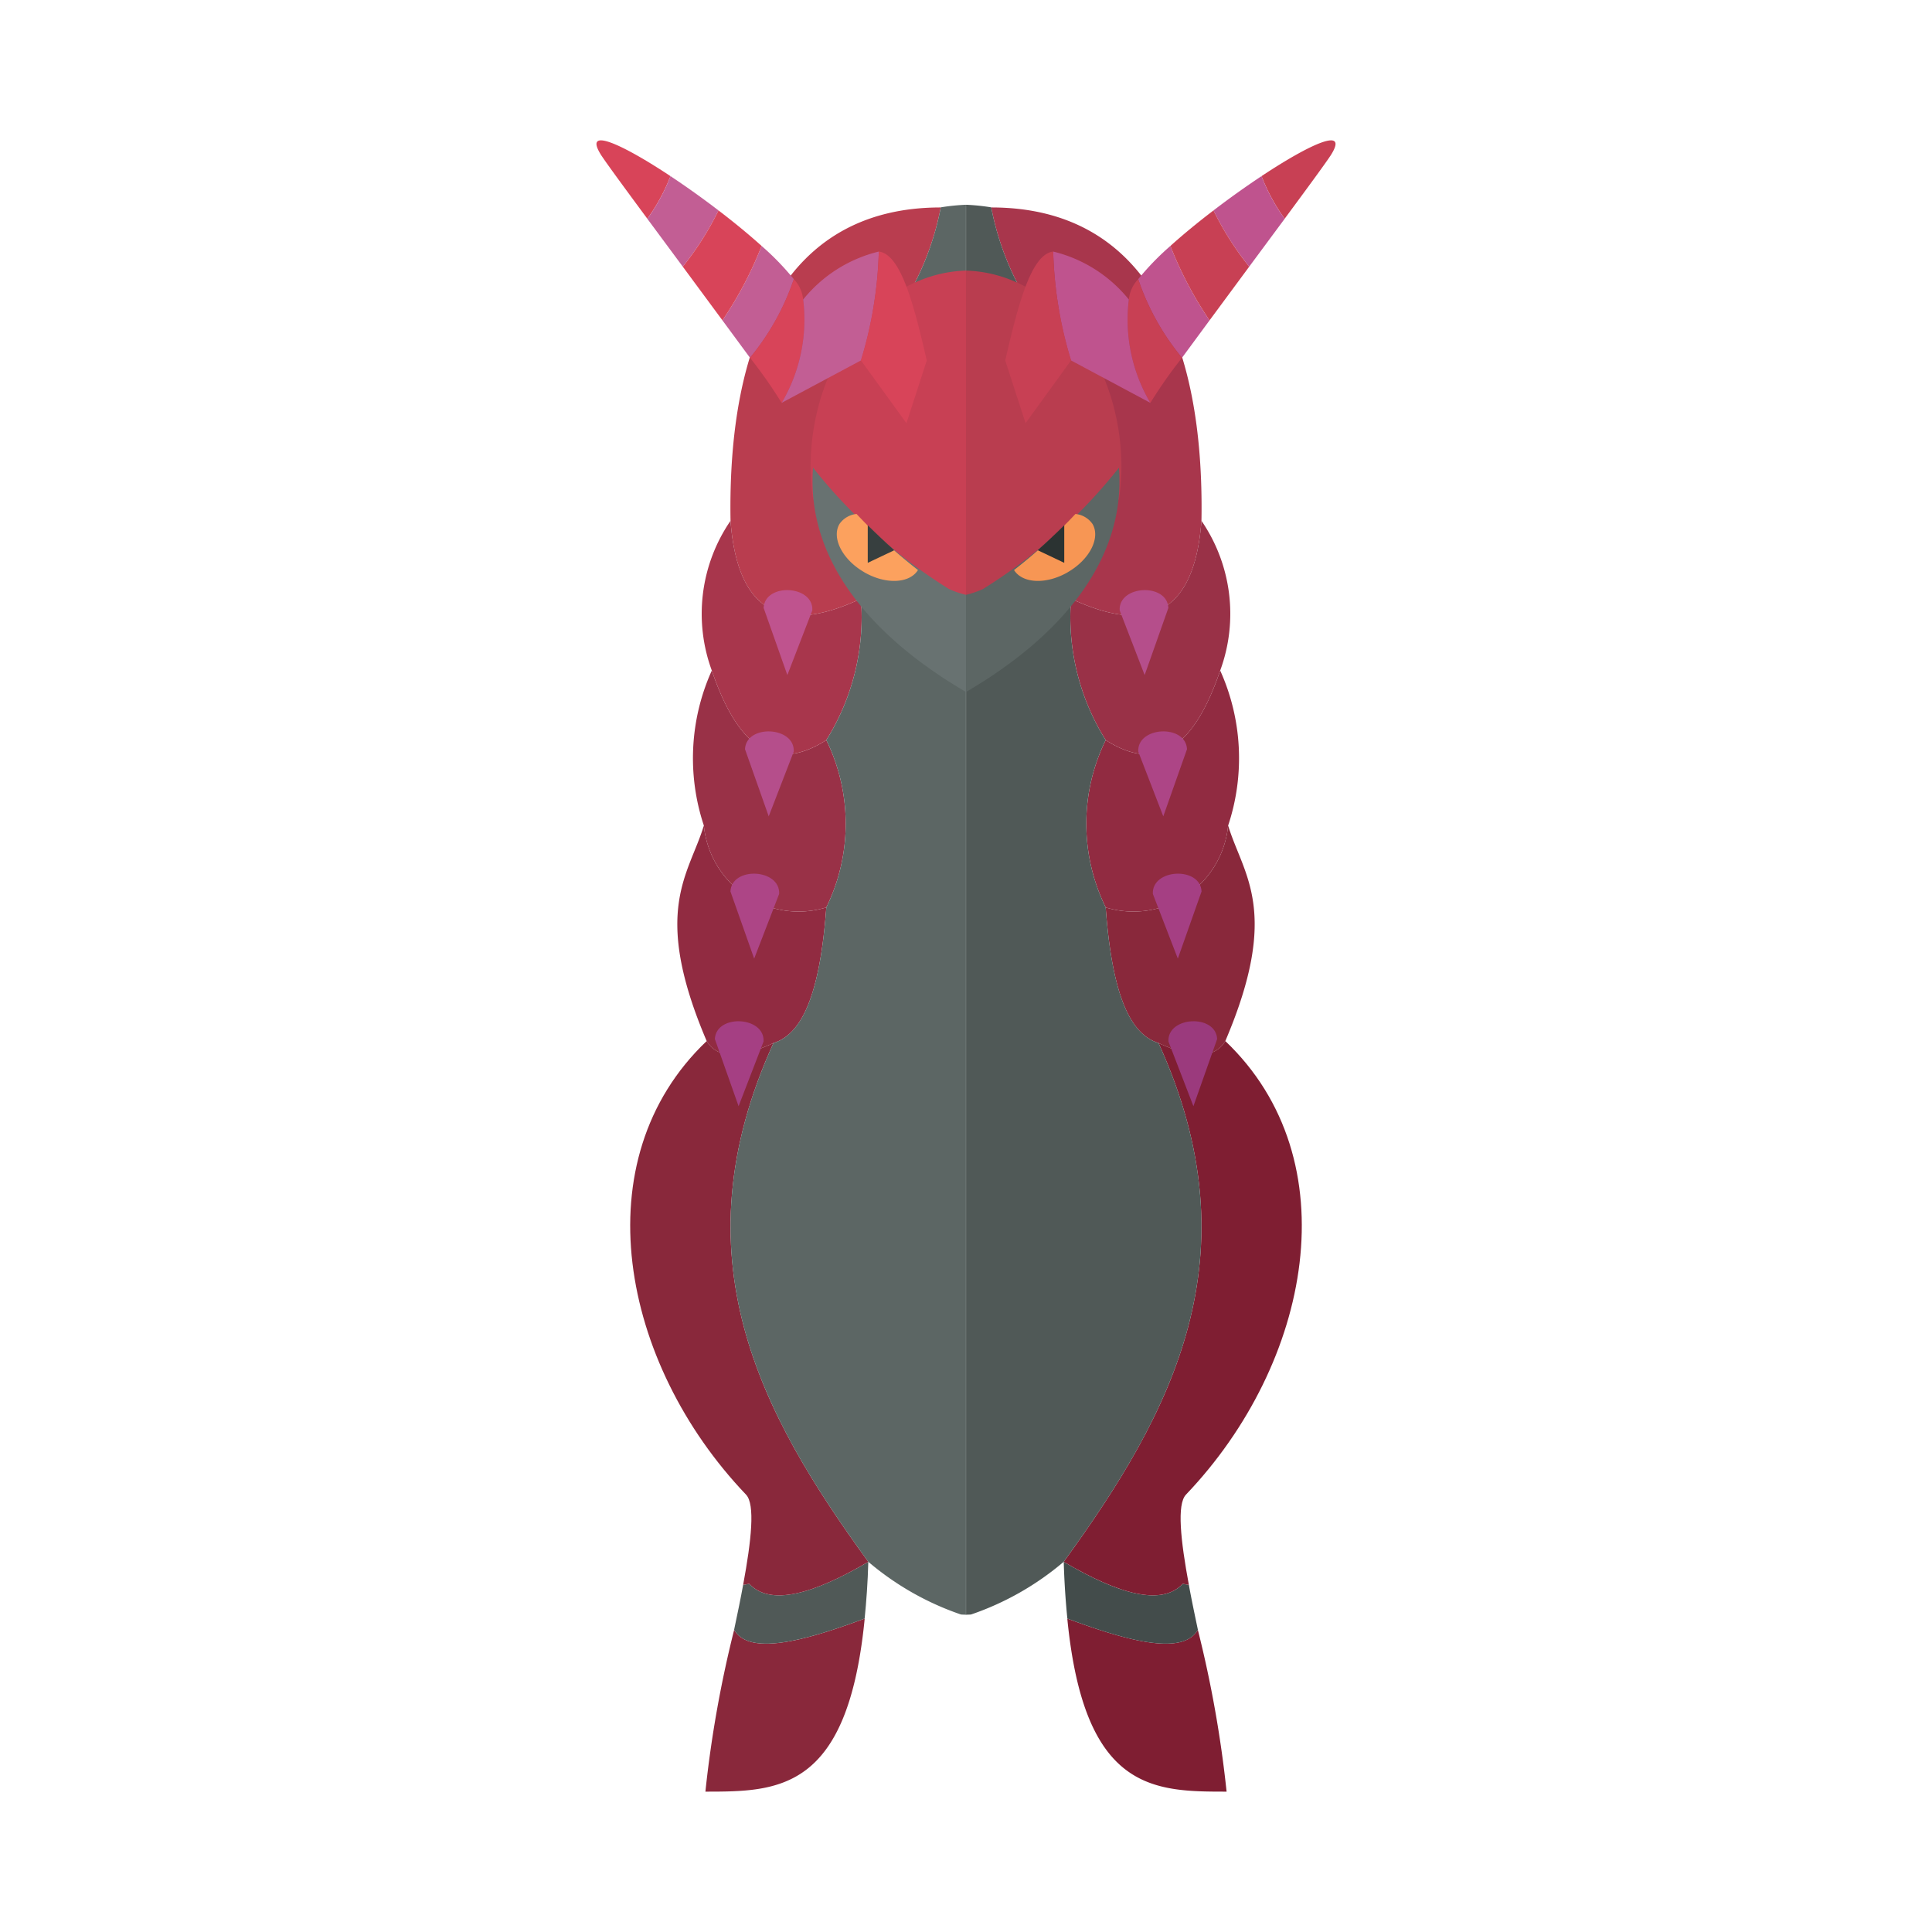 <svg xmlns="http://www.w3.org/2000/svg" width="100%" height="100%" viewBox="-2.72 -2.72 37.44 37.44"><path fill="#b93d4f" d="M13.964 8.881l.489-5.246A5.488 5.488 0 0015.511 1.3c-3.009 0-4.134 2.583-4.074 6.074.127 1.69.93 2.258 2.527 1.508z"/><path fill="#993147" d="M13.293 14.865a3.687 3.687 0 000-3.243c-.882.565-1.65.327-2.219-1.348a4.134 4.134 0 00-.154 3.004 1.844 1.844 0 002.373 1.587z"/><path fill="#912b41" d="M12.269 17.493c.5-.157.891-.804 1.024-2.628a1.844 1.844 0 01-2.373-1.587c-.289.957-1.025 1.645.055 4.177.205.346.652.336 1.294.038z"/><path fill="#89283b" d="M11.507 28.864A22.474 22.474 0 0010.95 32c1.421 0 2.76-.012 3.087-3.354-1.222.456-2.245.712-2.53.218z"/><path fill="#505957" d="M11.8 27.972l-.119.022c-.05.276-.112.571-.175.87.286.494 1.31.238 2.53-.218.033-.336.06-.693.071-1.1-1.08.634-1.901.86-2.307.426z"/><path fill="#89283b" d="M12.269 17.493c-.642.298-1.089.308-1.294-.039-2.421 2.304-1.67 6.241.762 8.79.18.188.104.886-.056 1.75l.119-.022c.406.434 1.228.208 2.307-.426-2.096-2.882-3.724-5.912-1.838-10.053z"/><path fill="#a8364c" d="M13.293 11.622a4.496 4.496 0 00.671-2.74c-1.598.75-2.4.18-2.527-1.51a3.187 3.187 0 00-.363 2.902c.568 1.675 1.337 1.913 2.219 1.348z"/><path fill="#5c6664" d="M15.511 1.299a5.488 5.488 0 01-1.058 2.336l-.489 5.246a4.496 4.496 0 01-.671 2.741 3.687 3.687 0 010 3.243c-.133 1.824-.525 2.471-1.024 2.628-1.886 4.141-.258 7.171 1.838 10.053a5.524 5.524 0 001.792 1.02c.034.006.067.002.1.007V1.248a4.145 4.145 0 00-.488.05z"/><path fill="#c84054" d="M12.988 6.343a4.371 4.371 0 00.048.608A7.434 7.434 0 0016 9.301V2.524c-1.669.048-3.012 1.735-3.012 3.82z"/><path fill="#687271" d="M15.67 8.694a10.246 10.246 0 01-2.634-2.35C12.903 8.07 14.08 9.568 16 10.69V8.807a1.746 1.746 0 01-.33-.113z"/><path fill="#bf538e" d="M12.538 10.362l-.46-1.302c.025-.49.97-.442.944.048z"/><path fill="#b54e8b" d="M12.177 13.1l-.46-1.302c.025-.49.97-.442.945.047z"/><path fill="#ad4586" d="M11.895 15.857l-.46-1.302c.025-.49.969-.442.944.048z"/><path fill="#a53f83" d="M11.593 18.717l-.46-1.302c.025-.49.97-.442.944.048z"/><path fill="#c25e94" d="M12.039 2.046a7.293 7.293 0 01-.759 1.442l.534.725a4.774 4.774 0 00.849-1.523 5.161 5.161 0 00-.624-.644z"/><path fill="#d84459" d="M8.945.309c.095.144.442.618.88 1.21a3.695 3.695 0 00.448-.826C9.317.06 8.55-.29 8.945.31z"/><path fill="#c25e94" d="M11.204 1.358a17.12 17.12 0 00-.931-.665 3.695 3.695 0 01-.448.827l.687.928a5.889 5.889 0 00.692-1.09z"/><path fill="#d84459" d="M11.204 1.358a5.889 5.889 0 01-.692 1.09l.768 1.04a7.293 7.293 0 00.759-1.442c-.249-.224-.536-.46-.835-.688zm1.64 1.726a.664.664 0 00-.181-.394 4.774 4.774 0 01-.849 1.523 9.086 9.086 0 01.613.874 3.17 3.17 0 00.417-2.003z"/><path fill="#c25e94" d="M12.844 3.084a3.17 3.17 0 01-.417 2.003l1.537-.822a7.871 7.871 0 00.346-2.11 2.7 2.7 0 00-1.466.93z"/><path fill="#d84459" d="M14.31 2.154a7.871 7.871 0 01-.346 2.11l.882 1.217.394-1.216c-.244-1.05-.495-2.059-.93-2.11z"/><path fill="#fca15e" d="M14.029 8.37c.416.24.876.219 1.04-.043a10.25 10.25 0 01-1.19-1.087.457.457 0 00-.332.196c-.156.271.059.69.482.933z"/><path fill="#373f3f" d="M14.096 8.187l.506-.24.005-.008c-.168-.15-.339-.31-.513-.483l.002.011z"/><path fill="#a8364c" d="M18.036 8.881l-.489-5.246A5.488 5.488 0 0116.489 1.3c3.009 0 4.134 2.583 4.074 6.074-.127 1.69-.93 2.258-2.527 1.508z"/><path fill="#912b41" d="M18.707 14.865a3.687 3.687 0 010-3.243c.882.565 1.65.327 2.219-1.348a4.134 4.134 0 01.154 3.004 1.844 1.844 0 01-2.373 1.587z"/><path fill="#89283b" d="M19.731 17.493c-.5-.157-.891-.804-1.024-2.628a1.844 1.844 0 002.373-1.587c.289.957 1.025 1.645-.055 4.177-.205.346-.652.336-1.294.038z"/><path fill="#7f1e32" d="M20.493 28.864A22.474 22.474 0 0121.05 32c-1.421 0-2.76-.012-3.087-3.354 1.222.456 2.245.712 2.53.218z"/><path fill="#434c4b" d="M20.2 27.972l.119.022c.05.276.112.571.175.87-.286.494-1.31.238-2.53-.218a15.612 15.612 0 01-.07-1.1c1.078.634 1.9.86 2.306.426z"/><path fill="#7f1e32" d="M19.731 17.493c.642.298 1.089.308 1.294-.039 2.421 2.304 1.67 6.241-.762 8.79-.18.188-.104.886.056 1.75l-.119-.022c-.406.434-1.228.208-2.307-.426 2.096-2.882 3.724-5.912 1.838-10.053z"/><path fill="#993147" d="M18.707 11.622a4.496 4.496 0 01-.671-2.74c1.598.75 2.4.18 2.527-1.51a3.187 3.187 0 01.363 2.902c-.568 1.675-1.337 1.913-2.219 1.348z"/><path fill="#505957" d="M16.489 1.299a5.488 5.488 0 001.058 2.336l.489 5.246a4.496 4.496 0 00.671 2.741 3.687 3.687 0 000 3.243c.133 1.824.525 2.471 1.024 2.628 1.886 4.141.258 7.171-1.838 10.053a5.524 5.524 0 01-1.792 1.02c-.034.006-.067.002-.1.007V1.248a4.145 4.145 0 01.488.05z"/><path fill="#b93d4f" d="M19.012 6.343a4.371 4.371 0 01-.048.608A7.434 7.434 0 0116 9.301V2.524c1.669.048 3.012 1.735 3.012 3.82z"/><path fill="#5c6664" d="M16.33 8.694a10.246 10.246 0 002.634-2.35C19.097 8.07 17.92 9.568 16 10.69V8.807a1.746 1.746 0 00.33-.113z"/><path fill="#b54e8b" d="M19.462 10.362l.46-1.302c-.025-.49-.97-.442-.944.048z"/><path fill="#ad4586" d="M19.823 13.1l.46-1.302c-.025-.49-.97-.442-.945.047z"/><path fill="#a53f83" d="M20.105 15.857l.46-1.302c-.025-.49-.969-.442-.944.048z"/><path fill="#9b3a7d" d="M20.407 18.717l.46-1.302c-.025-.49-.97-.442-.944.048z"/><path fill="#bf538e" d="M19.961 2.046a7.293 7.293 0 00.759 1.442l-.534.725a4.774 4.774 0 01-.849-1.523 5.161 5.161 0 01.624-.644z"/><path fill="#c84054" d="M23.055.309c-.095.144-.442.618-.88 1.21a3.695 3.695 0 01-.448-.826C22.683.06 23.45-.29 23.055.31z"/><path fill="#bf538e" d="M20.796 1.358a17.1 17.1 0 01.931-.665 3.695 3.695 0 00.448.827l-.687.928a5.889 5.889 0 01-.692-1.09z"/><path fill="#c84054" d="M20.796 1.358a5.889 5.889 0 00.692 1.09l-.768 1.04a7.293 7.293 0 01-.759-1.442c.249-.224.536-.46.835-.688zm-1.64 1.726a.664.664 0 01.181-.394 4.774 4.774 0 00.849 1.523 9.086 9.086 0 00-.613.874 3.17 3.17 0 01-.417-2.003z"/><path fill="#bf538e" d="M19.156 3.084a3.17 3.17 0 00.417 2.003l-1.537-.822a7.871 7.871 0 01-.346-2.11 2.7 2.7 0 011.466.93z"/><path fill="#c84054" d="M17.69 2.154a7.871 7.871 0 00.346 2.11l-.882 1.217-.394-1.216c.244-1.05.495-2.059.93-2.11z"/><path fill="#f79654" d="M17.971 8.37c-.416.24-.876.219-1.04-.043a10.25 10.25 0 001.19-1.087.457.457 0 01.332.196c.156.271-.059.69-.482.933z"/><path fill="#2b3332" d="M17.904 8.187l-.506-.24-.005-.008c.168-.15.339-.31.513-.483l-.002.011z"/></svg>